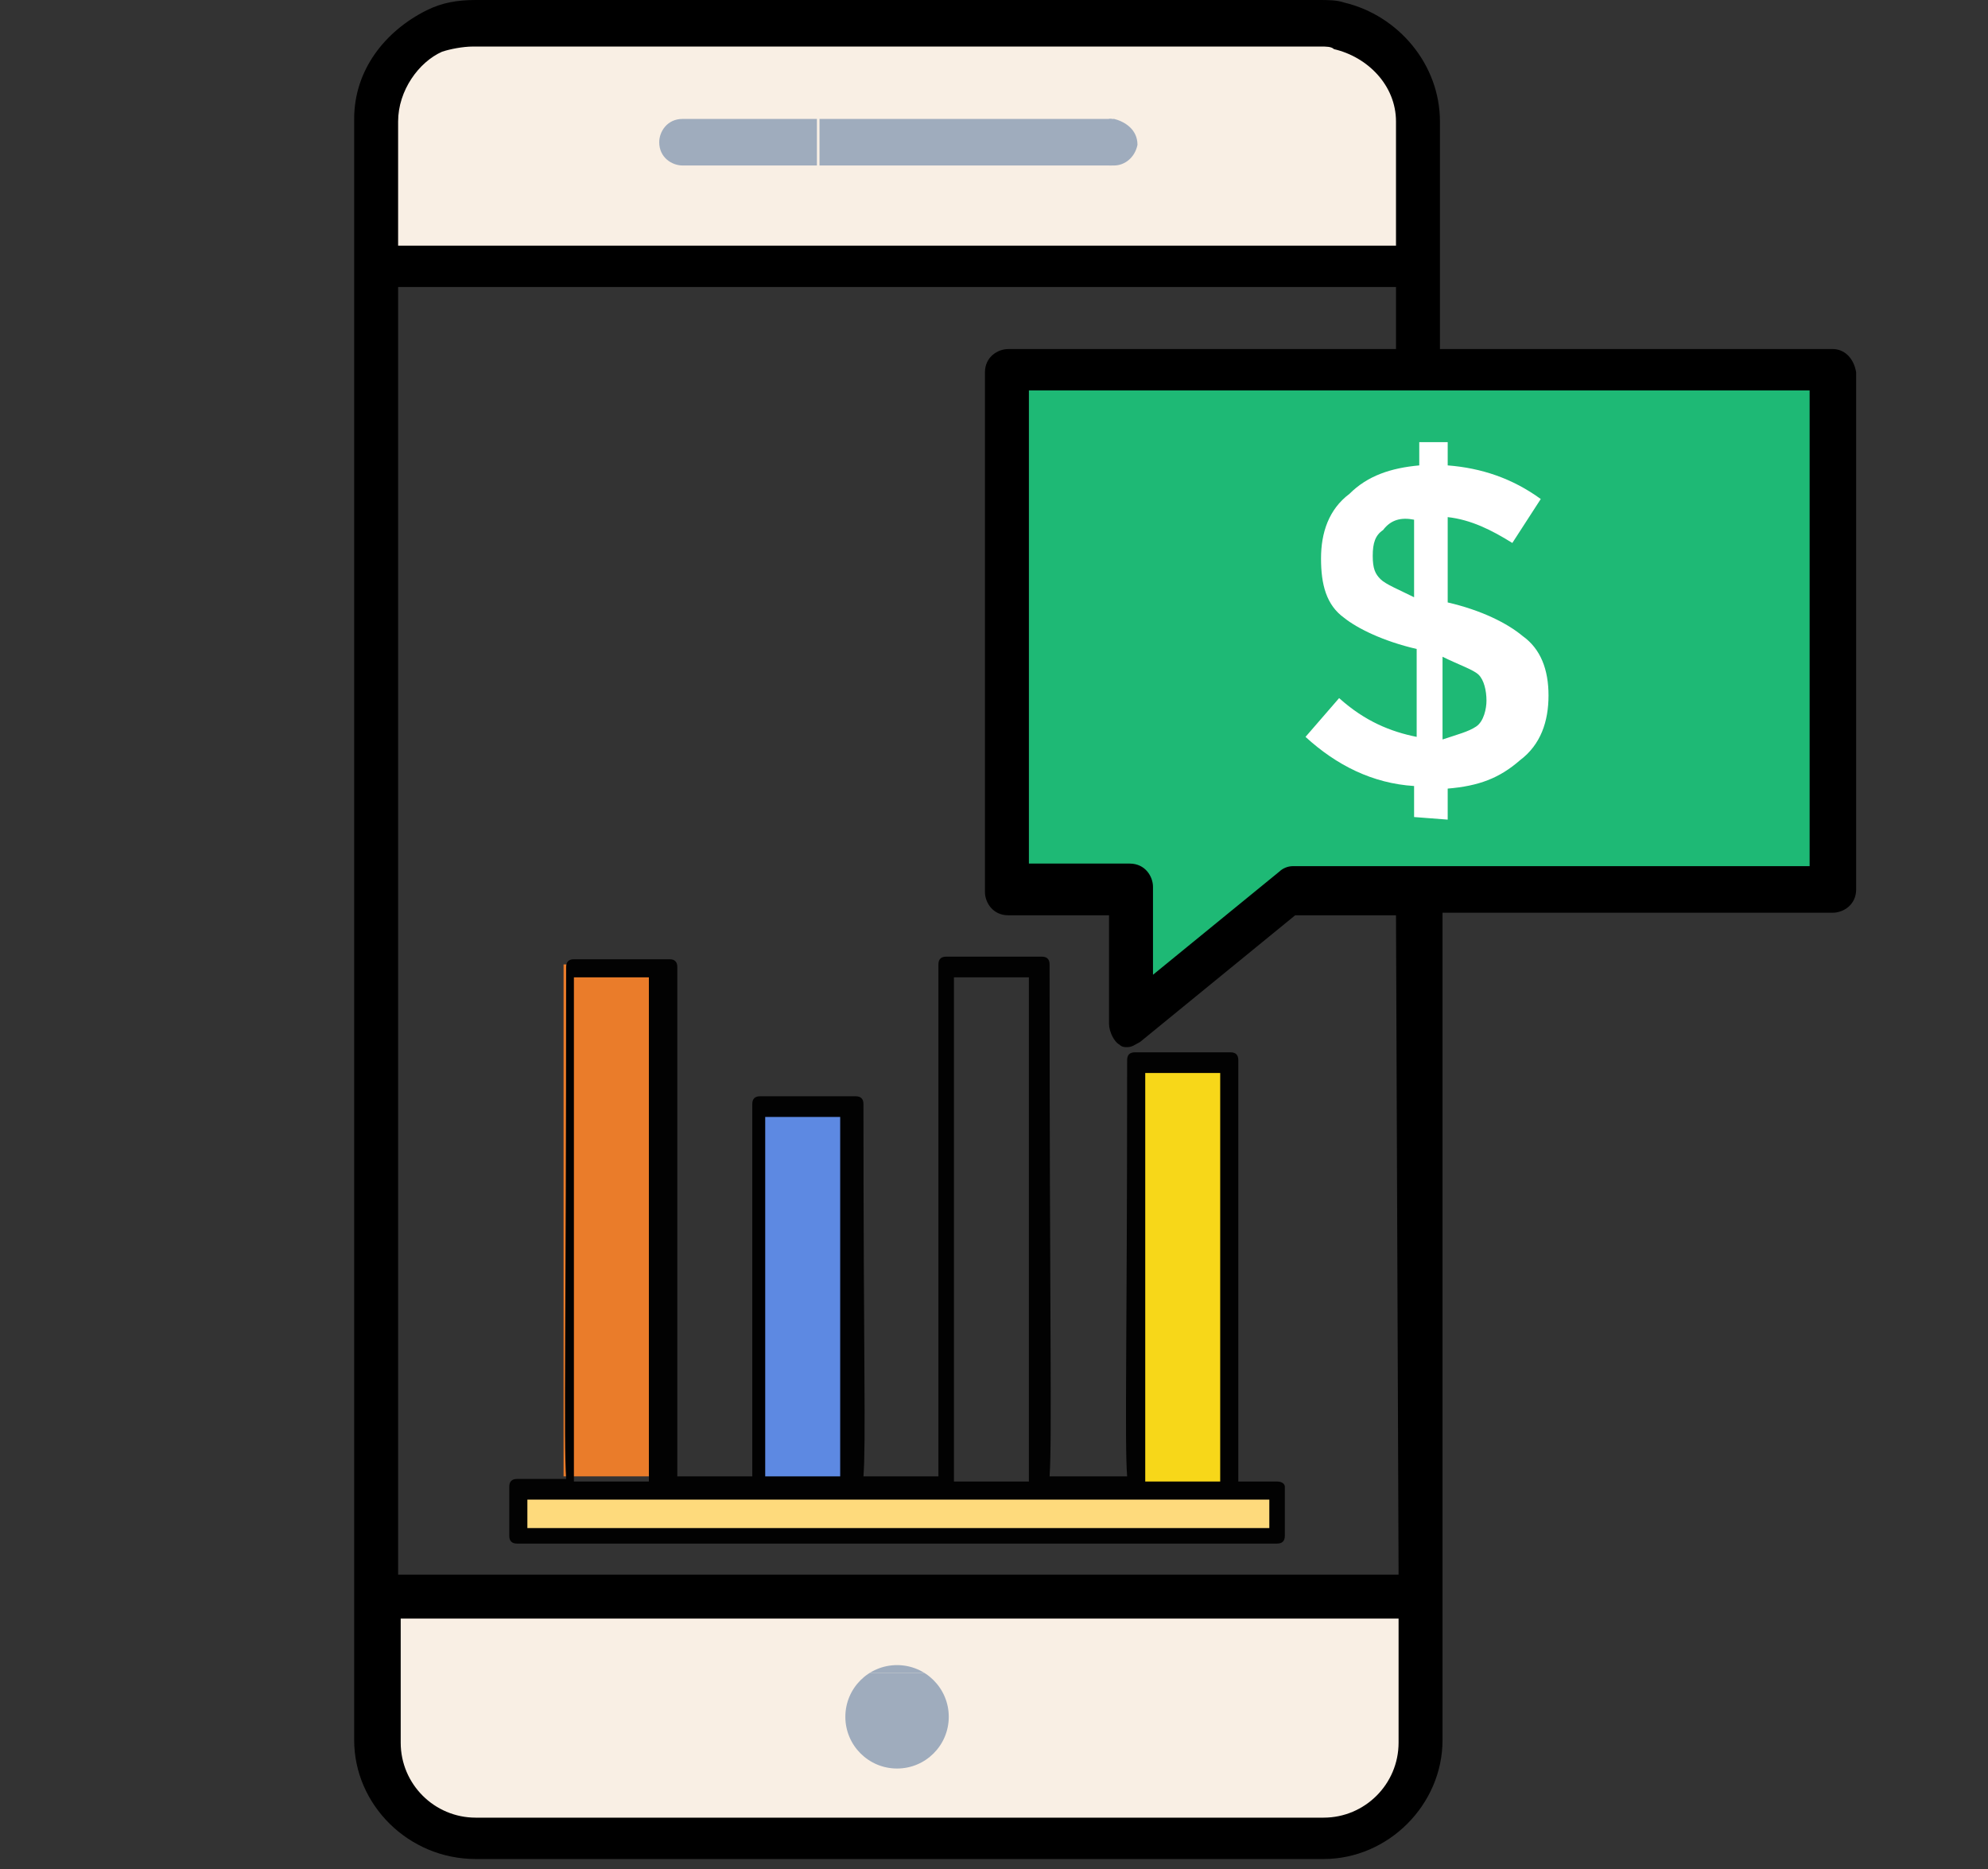 <?xml version="1.0" encoding="utf-8"?>
<!-- Generator: Adobe Illustrator 24.3.0, SVG Export Plug-In . SVG Version: 6.00 Build 0)  -->
<svg version="1.1" id="圖層_1" xmlns="http://www.w3.org/2000/svg" xmlns:xlink="http://www.w3.org/1999/xlink" x="0px" y="0px"
	 viewBox="0 0 76.9 72.3" style="enable-background:new 0 0 76.9 72.3;" xml:space="preserve">
<rect x="0" y="0" width="76.9" height="72.3" fill="#333333" stroke="none"/>
<style type="text/css">
	.st0{fill:#1EB975;}
	.st1{fill:#FFFFFF;}
	.st2{fill:#F9EFE4;}
	.st3{clip-path:url(#SVGID_2_);}
	.st4{fill:none;}
	.st5{clip-path:url(#SVGID_4_);}
	.st6{fill:#9FACBD;}
	.st7{clip-path:url(#SVGID_6_);}
	.st8{clip-path:url(#SVGID_8_);}
	.st9{clip-path:url(#SVGID_10_);}
	.st10{clip-path:url(#SVGID_12_);}
	.st11{clip-path:url(#SVGID_14_);}
	.st12{fill:#FEDA7C;}
	.st13{fill:#F7D719;}
	.st14{fill:#5D89E2;}
	.st15{fill:#EA7C2A;}
	.st16{fill:#020202;}
</style>
<g>
	<g>
		<polygon class="st0" points="70.9,14.4 70.9,34.4 49.9,34.4 43.6,39.5 43.6,34.4 39,34.4 39,14.4 		"/>
	</g>
	<g>
		<path class="st1" d="M54.7,31.6v-1.2c-1.6-0.1-3-0.8-4.2-1.9l1.3-1.5c1,0.9,2,1.3,3,1.5v-3.4c-1.3-0.3-2.3-0.8-2.8-1.2
			c-0.7-0.5-0.9-1.3-0.9-2.3s0.3-1.9,1.1-2.5c0.7-0.7,1.6-1,2.7-1.1v-0.9H56V18c1.3,0.1,2.5,0.5,3.6,1.3L58.5,21
			c-0.8-0.5-1.6-0.9-2.5-1v3.3l0,0c1.3,0.3,2.3,0.8,2.9,1.3c0.7,0.5,1,1.3,1,2.3s-0.3,1.9-1.1,2.5c-0.8,0.7-1.6,1-2.8,1.1v1.2
			L54.7,31.6C54.7,31.7,54.7,31.6,54.7,31.6z M53.5,20.5c-0.3,0.2-0.4,0.5-0.4,1s0.1,0.7,0.3,0.9c0.2,0.2,0.7,0.4,1.3,0.7v-3
			C54.2,20,53.8,20.1,53.5,20.5z M57.1,28.1c0.3-0.2,0.4-0.7,0.4-1c0-0.4-0.1-0.8-0.3-1s-0.8-0.4-1.4-0.7v3.2
			C56.4,28.4,56.8,28.3,57.1,28.1z"/>
	</g>
	<g>
		<path class="st2" d="M54.8,10.3V4.7c0-2.1-1.7-3.8-3.8-3.8H18.4c-2.1,0-3.8,1.7-3.8,3.8v5.7L54.8,10.3L54.8,10.3z"/>
	</g>
	<g>
		<path class="st2" d="M14.6,61.7v5.7c0,2.1,1.7,3.8,3.8,3.8h32.8c2.1,0,3.8-1.7,3.8-3.8v-5.7H14.6z"/>
	</g>
	<g>
		<path d="M70.9,13.5H55.7V4.7c0-2.2-1.6-4.1-3.7-4.6C51.7,0,51.4,0,51,0H18.4c-0.7,0-1.3,0.1-1.9,0.4c-1.6,0.8-2.8,2.3-2.8,4.2
			v62.7c0,2.5,2.1,4.6,4.7,4.6h32.8c2.5,0,4.6-2.1,4.6-4.6v-32h15.1c0.4,0,0.9-0.3,0.9-0.9v-20C71.7,13.8,71.3,13.5,70.9,13.5z
			 M15.4,4.7c0-1.2,0.8-2.3,1.7-2.7c0.3-0.1,0.8-0.2,1.2-0.2h32.8c0.2,0,0.4,0,0.5,0.1C52.9,2.2,54,3.3,54,4.7v4.8H15.4V4.7z
			 M54.1,67.4c0,1.6-1.3,2.9-2.9,2.9H18.4c-1.6,0-2.9-1.3-2.9-2.9v-4.8h38.6V67.4z M54.1,60.9H15.4V11.1H54v2.4H39
			c-0.4,0-0.9,0.3-0.9,0.9v20.1c0,0.4,0.3,0.9,0.9,0.9h3.9v4.2c0,0.3,0.2,0.7,0.4,0.8c0.1,0.1,0.2,0.1,0.3,0.1
			c0.2,0,0.3-0.1,0.5-0.2l6-4.9H54L54.1,60.9C54,60.9,54.1,60.9,54.1,60.9z M70,33.5H50c-0.2,0-0.4,0.1-0.5,0.2l-4.9,4v-3.4
			c0-0.4-0.3-0.9-0.9-0.9h-3.9V15.1H70V33.5z"/>
	</g>
	<g>
		<g>
			<g>
				<defs>
					<circle id="SVGID_1_" cx="34.7" cy="66.4" r="2"/>
				</defs>
				<clipPath id="SVGID_2_">
					<use xlink:href="#SVGID_1_"  style="overflow:visible;"/>
				</clipPath>
				<g class="st3">
					<rect x="31.7" y="53.9" class="st4" width="11.3" height="10.8"/>
				</g>
			</g>
		</g>
		<g>
			<g>
				<defs>
					<circle id="SVGID_3_" cx="34.7" cy="66.4" r="2"/>
				</defs>
				<clipPath id="SVGID_4_">
					<use xlink:href="#SVGID_3_"  style="overflow:visible;"/>
				</clipPath>
				<g class="st5">
					<rect x="31.7" y="53.9" class="st6" width="11.3" height="10.8"/>
				</g>
			</g>
		</g>
		<g>
			<g>
				<defs>
					<circle id="SVGID_5_" cx="34.7" cy="66.4" r="2"/>
				</defs>
				<clipPath id="SVGID_6_">
					<use xlink:href="#SVGID_5_"  style="overflow:visible;"/>
				</clipPath>
				<g class="st7">
					<rect x="31.7" y="64.7" class="st4" width="11.3" height="10.8"/>
				</g>
			</g>
		</g>
		<g>
			<g>
				<defs>
					<circle id="SVGID_7_" cx="34.7" cy="66.4" r="2"/>
				</defs>
				<clipPath id="SVGID_8_">
					<use xlink:href="#SVGID_7_"  style="overflow:visible;"/>
				</clipPath>
				<g class="st8">
					<rect x="31.7" y="64.7" class="st6" width="11.3" height="10.8"/>
				</g>
			</g>
		</g>
	</g>
	<g>
		<g>
			<g>
				<g>
					<defs>
						<path id="SVGID_9_" d="M43.1,6.4H26.4c-0.4,0-0.9-0.3-0.9-0.9c0-0.4,0.3-0.9,0.9-0.9h16.7C43.5,4.7,44,5,44,5.6
							C43.9,6.1,43.5,6.4,43.1,6.4z"/>
					</defs>
					<clipPath id="SVGID_10_">
						<use xlink:href="#SVGID_9_"  style="overflow:visible;"/>
					</clipPath>
					<g class="st9">
						<rect x="42.9" y="-0.1" class="st4" width="11.3" height="10.8"/>
						<rect x="42.9" y="-0.1" class="st6" width="11.3" height="10.8"/>
					</g>
				</g>
			</g>
			<g>
				<g>
					<defs>
						<path id="SVGID_11_" d="M43.1,6.4H26.4c-0.4,0-0.9-0.3-0.9-0.9c0-0.4,0.3-0.9,0.9-0.9h16.7C43.5,4.7,44,5,44,5.6
							C43.9,6.1,43.5,6.4,43.1,6.4z"/>
					</defs>
					<clipPath id="SVGID_12_">
						<use xlink:href="#SVGID_11_"  style="overflow:visible;"/>
					</clipPath>
					<g class="st10">
						<rect x="31.7" y="-0.1" class="st4" width="11.3" height="10.8"/>
						<rect x="31.7" y="-0.1" class="st6" width="11.3" height="10.8"/>
					</g>
				</g>
			</g>
			<g>
				<g>
					<defs>
						<path id="SVGID_13_" d="M43.1,6.4H26.4c-0.4,0-0.9-0.3-0.9-0.9c0-0.4,0.3-0.9,0.9-0.9h16.7C43.5,4.7,44,5,44,5.6
							C43.9,6.1,43.5,6.4,43.1,6.4z"/>
					</defs>
					<clipPath id="SVGID_14_">
						<use xlink:href="#SVGID_13_"  style="overflow:visible;"/>
					</clipPath>
					<g class="st11">
						<rect x="20.3" y="-0.1" class="st4" width="11.3" height="10.8"/>
						<rect x="20.3" y="-0.1" class="st6" width="11.3" height="10.8"/>
					</g>
				</g>
			</g>
		</g>
	</g>
</g>
<g>
	<rect x="20" y="57.6" class="st12" width="29.4" height="1.9"/>
</g>
<g>
	<rect x="43.9" y="41" class="st13" width="3.7" height="16.5"/>
</g>
<g>
	<rect x="29.3" y="42.9" class="st14" width="3.7" height="14.7"/>
</g>
<g>
	<rect x="21.8" y="37.3" class="st15" width="3.7" height="19.8"/>
</g>
<g>
	<g>
		<path class="st16" d="M49.4,57.3h-1.5V41c0-0.2-0.1-0.3-0.3-0.3h-3.7c-0.2,0-0.3,0.1-0.3,0.3c0,11-0.1,14.8,0,16.1h-3
			c0.1-1.5,0-6,0-19.8c0-0.2-0.1-0.3-0.3-0.3h-3.7c-0.2,0-0.3,0.1-0.3,0.3v19.8h-2.9c0.1-1.3,0-4.7,0-14.4c0-0.2-0.1-0.3-0.3-0.3
			h-3.7c-0.2,0-0.3,0.1-0.3,0.3v14.4h-2.9V37.4c0-0.2-0.1-0.3-0.3-0.3h-3.7c-0.2,0-0.3,0.1-0.3,0.3c0,13.8-0.1,18.3,0,19.8H20
			c-0.2,0-0.3,0.1-0.3,0.3v1.9c0,0.2,0.1,0.3,0.3,0.3h29.4c0.2,0,0.3-0.1,0.3-0.3v-1.9C49.7,57.4,49.6,57.3,49.4,57.3z M44.3,41.5
			h2.9v15.8h-2.9V41.5z M36.9,37.8h2.9v19.5h-2.9V37.8z M29.6,43.2h2.9v13.9h-2.9V43.2z M22.2,37.8h2.9v19.5h-2.9V37.8z M49.1,59.1
			H20.4V58h1.3h18.7h8.7L49.1,59.1L49.1,59.1z"/>
	</g>
</g>
</svg>
